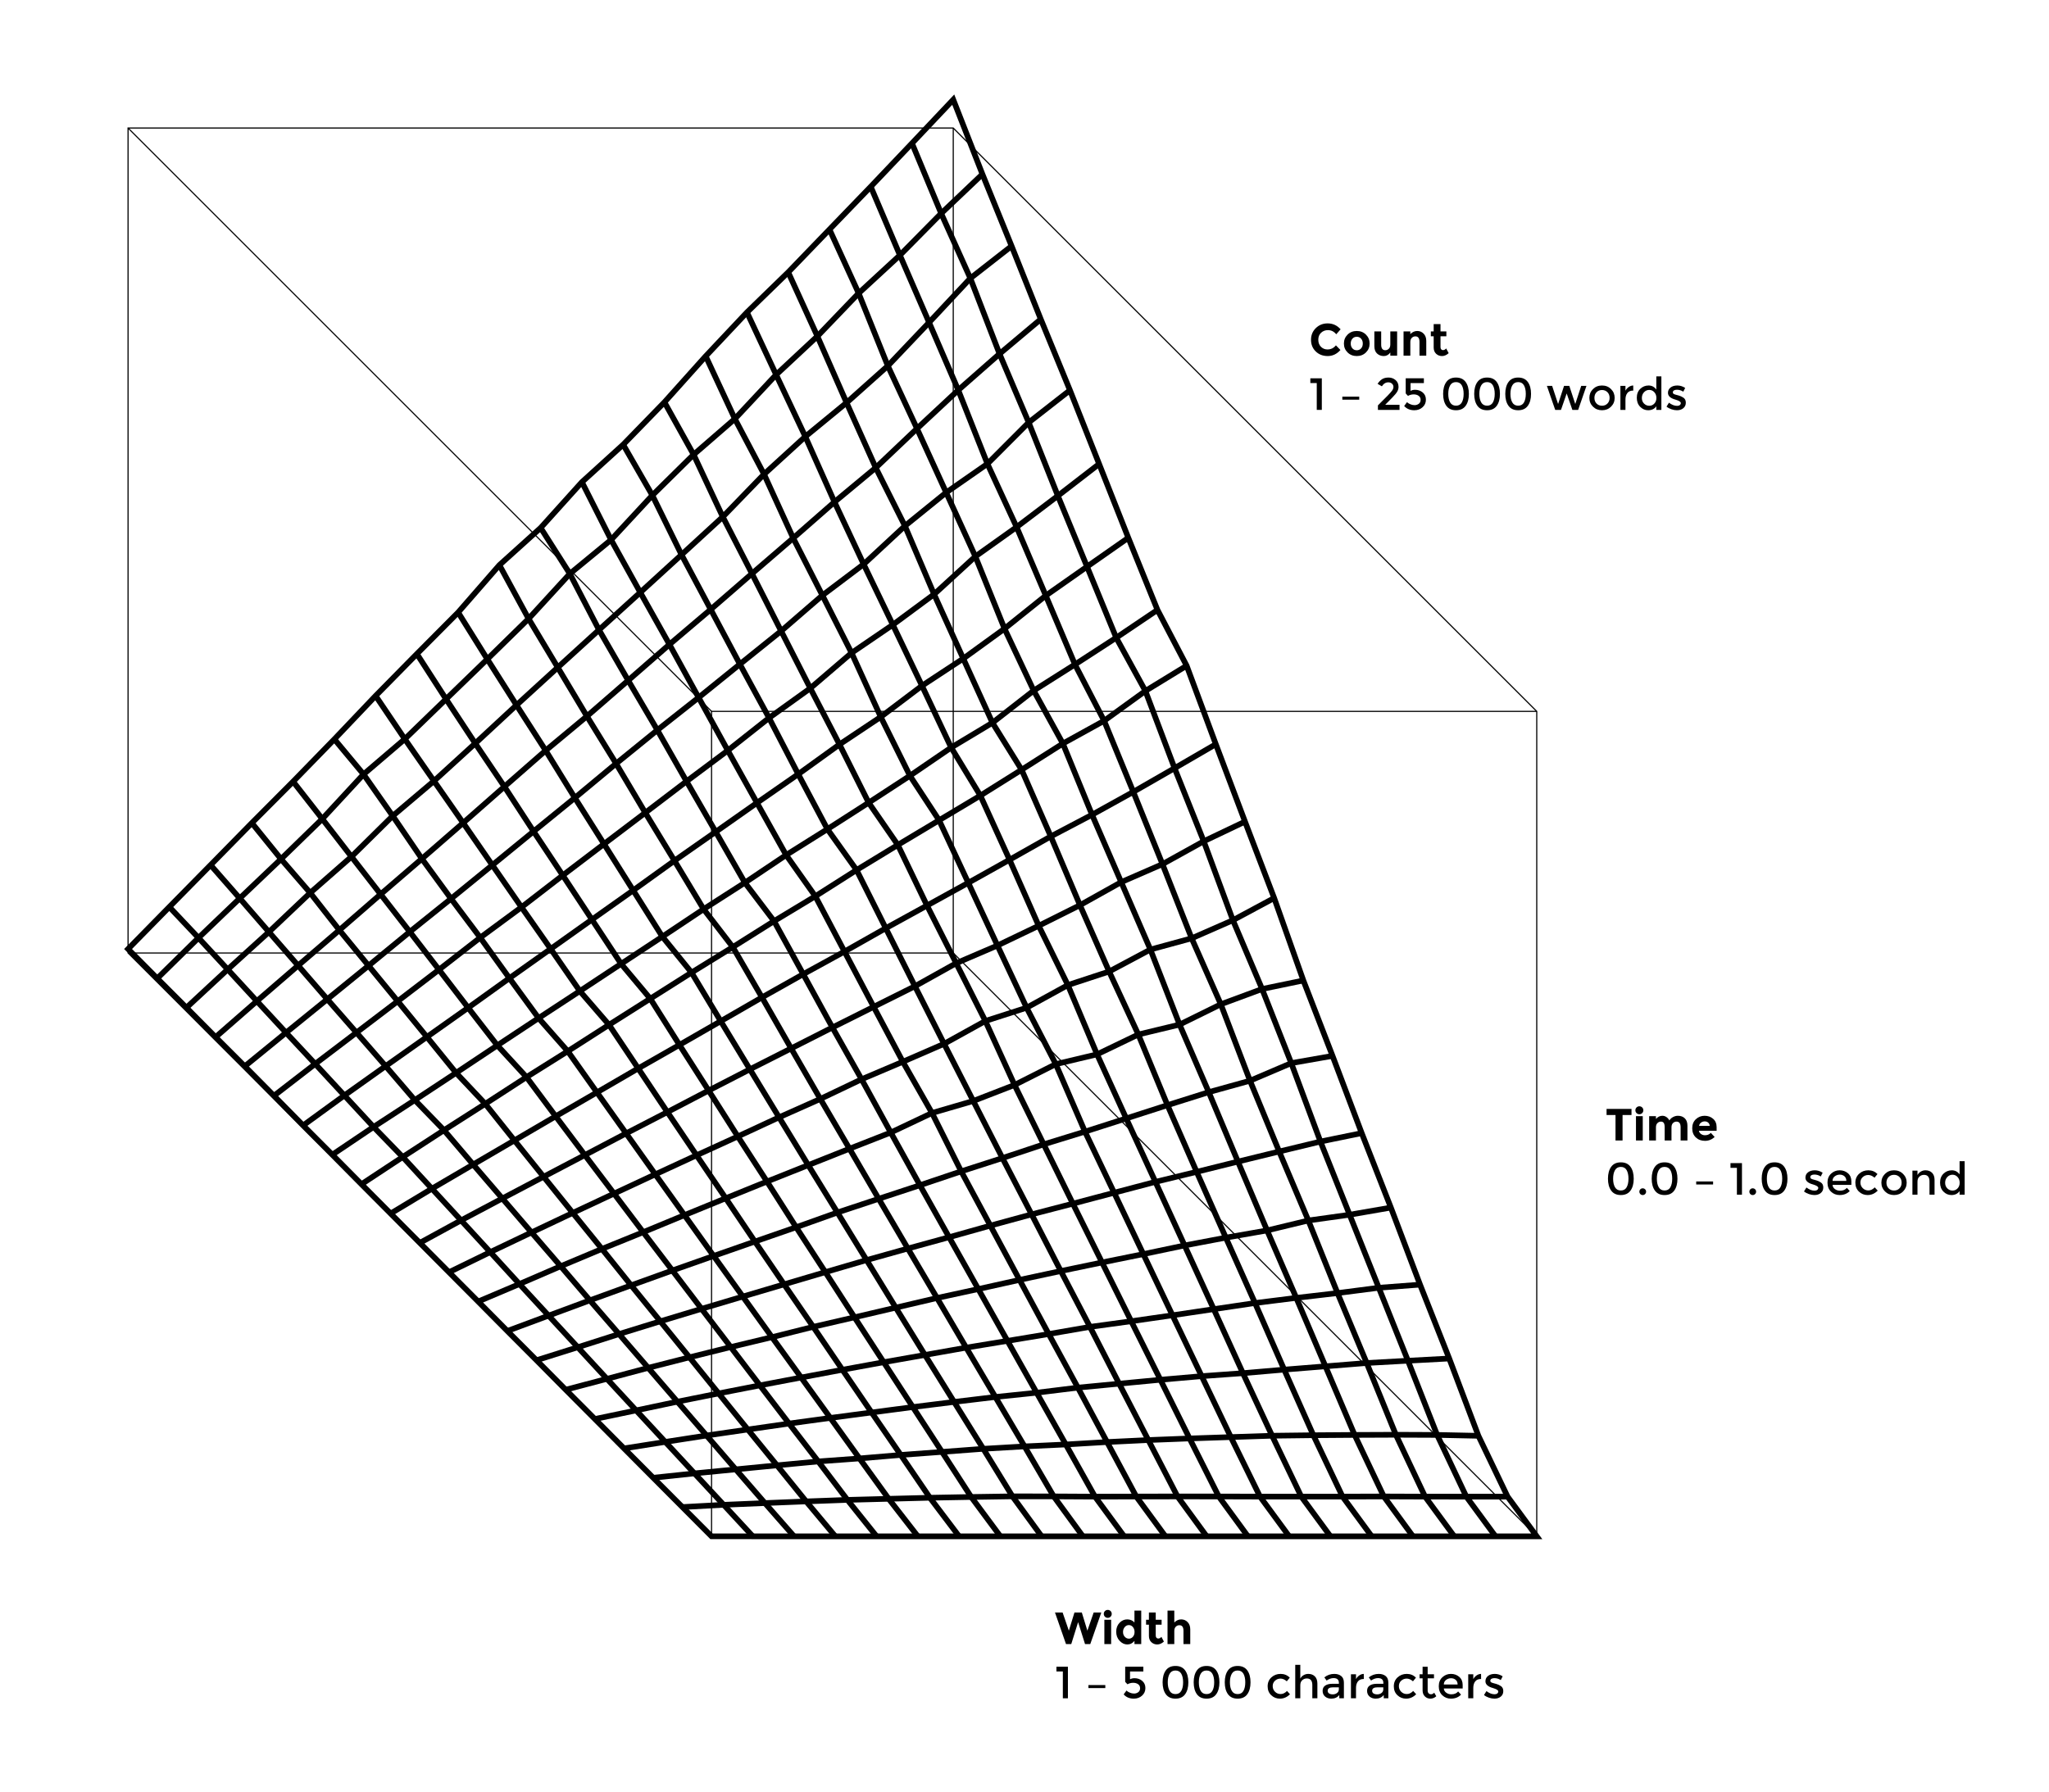 <?xml version="1.0" encoding="UTF-8"?>
<!-- Flat -->
<svg version="1.1" xmlns="http://www.w3.org/2000/svg" xmlns:xlink="http://www.w3.org/1999/xlink" width="453.543" height="396.85">
<title>Untitled</title>
<polyline points="151.045 333.671 160.178 333.175 169.31 332.789 178.443 332.421 187.576 332.084 196.709 331.845 205.841 331.61 214.974 331.44 224.107 331.3 233.24 331.313 242.372 331.365 251.505 331.339 260.638 331.323 269.771 331.329 278.903 331.356 288.036 331.355 297.169 331.356 306.301 331.325 315.434 331.36 324.567 331.364 333.7 331.364" stroke="rgb(0,0,0)" fill="none" stroke-width="1.25" />
<polyline points="144.587 327.184 153.72 326.217 162.853 325.326 171.985 324.434 181.118 323.57 190.251 322.904 199.384 322.133 208.516 321.457 217.649 320.773 226.782 320.24 235.915 319.816 245.047 319.276 254.18 318.836 263.313 318.483 272.445 318.18 281.578 317.88 290.711 317.768 299.844 317.702 308.976 317.664 318.109 317.701 327.242 317.895" stroke="rgb(0,0,0)" fill="none" stroke-width="1.25" />
<polyline points="138.129 320.685 147.262 319.246 156.395 317.831 165.528 316.5 174.66 315.184 183.793 313.933 192.926 312.729 202.059 311.531 211.191 310.392 220.324 309.299 229.457 308.352 238.589 307.229 247.722 306.354 256.855 305.485 265.988 304.69 275.12 304.03 284.253 303.243 293.386 302.509 302.519 301.776 311.651 301.271 320.784 300.78" stroke="rgb(0,0,0)" fill="none" stroke-width="1.25" />
<polyline points="131.672 314.175 140.804 312.269 149.937 310.341 159.07 308.508 168.202 306.725 177.335 304.991 186.468 303.272 195.601 301.599 204.733 299.99 213.866 298.376 222.999 296.875 232.132 295.359 241.264 293.776 250.397 292.526 259.53 291.212 268.663 289.853 277.795 288.497 286.928 287.358 296.061 286.294 305.193 285.116 314.326 284.423" stroke="rgb(0,0,0)" fill="none" stroke-width="1.25" />
<polyline points="125.214 307.69 134.346 305.283 143.479 302.847 152.612 300.517 161.745 298.245 170.877 296.057 180.01 293.768 189.143 291.657 198.276 289.518 207.408 287.382 216.541 285.403 225.674 283.373 234.806 281.414 243.939 279.515 253.072 277.664 262.205 275.748 271.337 274.022 280.47 272.423 289.603 270.221 298.736 268.947 307.868 267.365" stroke="rgb(0,0,0)" fill="none" stroke-width="1.25" />
<polyline points="118.756 301.162 127.889 298.287 137.021 295.366 146.154 292.543 155.287 289.783 164.42 287.065 173.552 284.359 182.685 281.659 191.818 278.987 200.951 276.43 210.083 273.925 219.216 271.359 228.349 268.869 237.481 266.493 246.614 264.078 255.747 261.671 264.88 259.453 274.012 257.182 283.145 254.951 292.278 252.747 301.411 250.876" stroke="rgb(0,0,0)" fill="none" stroke-width="1.25" />
<polyline points="112.298 294.682 121.431 291.285 130.564 287.901 139.696 284.581 148.829 281.291 157.962 278.074 167.095 274.884 176.227 271.716 185.36 268.458 194.493 265.417 203.625 262.414 212.758 259.341 221.891 256.401 231.024 253.363 240.156 250.549 249.289 247.625 258.422 244.687 267.555 241.808 276.687 239.275 285.82 235.38 294.953 233.778" stroke="rgb(0,0,0)" fill="none" stroke-width="1.25" />
<polyline points="105.84 288.163 114.973 284.29 124.106 280.35 133.238 276.518 142.371 272.812 151.504 269.036 160.637 265.301 169.769 261.6 178.902 257.964 188.035 254.332 197.168 250.747 206.3 246.423 215.433 243.76 224.566 240.217 233.698 235.604 242.831 233.437 251.964 229.042 261.097 226.847 270.229 222.352 279.362 218.97 288.495 217.078" stroke="rgb(0,0,0)" fill="none" stroke-width="1.25" />
<polyline points="99.382 281.676 108.515 277.222 117.648 272.866 126.781 268.544 135.913 264.269 145.046 260.008 154.179 255.789 163.312 251.616 172.444 247.378 181.577 243.31 190.71 238.957 199.843 235.077 208.975 231.108 218.108 226.051 227.241 223.114 236.374 218.098 245.506 215.098 254.639 210.233 263.772 207.744 272.904 203.739 282.037 198.834" stroke="rgb(0,0,0)" fill="none" stroke-width="1.25" />
<polyline points="92.925 275.18 102.057 270.192 111.19 265.343 120.323 260.532 129.456 255.739 138.588 250.939 147.721 246.219 156.854 241.448 165.987 236.75 175.119 232.123 184.252 227.49 193.385 222.918 202.517 218.355 211.65 213.259 220.783 209.339 229.916 204.968 239.048 200.409 248.181 195.306 257.314 191.327 266.447 186.263 275.579 181.908" stroke="rgb(0,0,0)" fill="none" stroke-width="1.25" />
<polyline points="86.467 268.682 95.6 263.178 104.732 257.827 113.865 252.492 122.998 247.153 132.131 241.862 141.263 236.552 150.396 231.345 159.529 226.095 168.661 220.828 177.794 215.687 186.927 210.68 196.06 205.512 205.192 200.493 214.325 195.458 223.458 190.352 232.591 185.19 241.723 180.388 250.856 175.326 259.989 170.079 269.122 164.774" stroke="rgb(0,0,0)" fill="none" stroke-width="1.25" />
<polyline points="80.009 262.189 89.142 256.165 98.275 250.23 107.407 244.398 116.54 238.477 125.673 232.75 134.805 226.896 143.938 221.111 153.071 215.331 162.204 209.689 171.336 203.942 180.469 198.432 189.602 192.626 198.734 187.07 207.867 181.607 217 176.149 226.133 170.424 235.266 164.626 244.398 159.587 253.531 152.98 262.664 147.391" stroke="rgb(0,0,0)" fill="none" stroke-width="1.25" />
<polyline points="73.551 255.66 82.684 249.511 91.817 243.564 100.949 237.54 110.082 231.453 119.215 225.415 128.348 219.43 137.48 213.4 146.613 207.379 155.746 201.29 164.879 195.43 174.011 189.309 183.144 183.577 192.277 177.714 201.409 171.753 210.542 165.513 219.675 160.025 228.808 152.901 237.94 147.117 247.073 141.192 256.206 135.038" stroke="rgb(0,0,0)" fill="none" stroke-width="1.25" />
<polyline points="67.093 249.18 76.226 242.536 85.359 236.039 94.492 229.583 103.624 223.121 112.757 216.571 121.89 210.09 131.023 203.598 140.155 197.132 149.288 190.564 158.421 184.174 167.553 177.755 176.686 171.405 185.819 164.822 194.952 158.73 204.084 151.828 213.217 145.818 222.35 139.191 231.483 131.87 240.615 125.46 249.748 119.07" stroke="rgb(0,0,0)" fill="none" stroke-width="1.25" />
<polyline points="60.636 242.613 69.768 235.555 78.901 228.619 88.034 221.676 97.166 214.696 106.299 207.593 115.432 200.858 124.565 193.807 133.697 186.863 142.83 179.944 151.963 172.991 161.096 166.167 170.228 158.949 179.361 152.386 188.494 144.557 197.626 138.327 206.759 131.577 215.892 123.206 225.025 116.697 234.157 109.781 243.29 102.725" stroke="rgb(0,0,0)" fill="none" stroke-width="1.25" />
<polyline points="54.178 236.084 63.31 228.637 72.443 221.234 81.576 213.809 90.709 206.312 99.841 198.98 108.974 191.54 118.107 184.076 127.24 176.648 136.372 169.06 145.505 161.646 154.638 154.436 163.77 147.059 172.903 139.714 182.036 131.814 191.169 124.925 200.302 116.445 209.434 109.049 218.567 102.695 227.7 93.538 236.832 86.403" stroke="rgb(0,0,0)" fill="none" stroke-width="1.25" />
<polyline points="47.72 229.628 56.853 221.655 65.985 213.775 75.118 205.933 84.251 197.994 93.384 190.136 102.516 182.194 111.649 174.164 120.782 166.168 129.915 158.578 139.047 150.653 148.18 142.686 157.313 134.935 166.445 127.005 175.578 119.14 184.711 111.145 193.844 103.558 202.976 94.892 212.109 86.371 221.242 78.345 230.375 70.67" stroke="rgb(0,0,0)" fill="none" stroke-width="1.25" />
<polyline points="41.262 223.107 50.395 214.635 59.528 206.346 68.66 197.683 77.793 189.675 86.926 180.652 96.058 172.922 105.191 164.588 114.324 156.118 123.457 147.774 132.589 139.458 141.722 131.165 150.855 122.822 159.988 114.435 169.12 104.996 178.253 96.663 187.386 89.163 196.519 81.009 205.651 71.395 214.784 61.617 223.917 54.479" stroke="rgb(0,0,0)" fill="none" stroke-width="1.25" />
<polyline points="34.804 216.628 43.937 207.645 53.07 198.895 62.203 190.198 71.335 181.312 80.468 171.436 89.601 163.629 98.733 154.786 107.866 145.939 116.999 136.992 126.132 127.031 135.264 119.517 144.397 109.666 153.53 100.651 162.662 92.735 171.795 82.966 180.928 74.446 190.061 64.928 199.194 56.505 208.326 47.253 217.459 38.57" stroke="rgb(0,0,0)" fill="none" stroke-width="1.25" />
<polyline points="166.636 340.155 160.178 333.175 153.72 326.217 147.262 319.246 140.804 312.269 134.346 305.283 127.889 298.287 121.431 291.285 114.973 284.29 108.515 277.222 102.057 270.192 95.6 263.178 89.142 256.165 82.684 249.511 76.226 242.536 69.768 235.555 63.31 228.637 56.853 221.655 50.395 214.635 43.937 207.645 37.479 200.805" stroke="rgb(0,0,0)" fill="none" stroke-width="1.25" />
<polyline points="175.768 340.156 169.31 332.789 162.853 325.326 156.395 317.831 149.937 310.341 143.479 302.847 137.021 295.366 130.564 287.901 124.106 280.35 117.648 272.866 111.19 265.343 104.732 257.827 98.275 250.23 91.817 243.564 85.359 236.039 78.901 228.619 72.443 221.234 65.985 213.775 59.528 206.346 53.07 198.895 46.612 191.521" stroke="rgb(0,0,0)" fill="none" stroke-width="1.25" />
<polyline points="184.901 340.156 178.443 332.421 171.985 324.434 165.528 316.5 159.07 308.508 152.612 300.517 146.154 292.543 139.696 284.581 133.238 276.518 126.781 268.544 120.323 260.532 113.865 252.492 107.407 244.398 100.949 237.54 94.492 229.583 88.034 221.676 81.576 213.809 75.118 205.933 68.66 197.683 62.203 190.198 55.745 182.214" stroke="rgb(0,0,0)" fill="none" stroke-width="1.25" />
<polyline points="194.034 340.156 187.576 332.084 181.118 323.57 174.66 315.184 168.202 306.725 161.745 298.245 155.287 289.783 148.829 281.291 142.371 272.812 135.913 264.269 129.456 255.739 122.998 247.153 116.54 238.477 110.082 231.453 103.624 223.121 97.166 214.696 90.709 206.312 84.251 197.994 77.793 189.675 71.335 181.312 64.877 173.042" stroke="rgb(0,0,0)" fill="none" stroke-width="1.25" />
<polyline points="203.167 340.156 196.709 331.845 190.251 322.904 183.793 313.933 177.335 304.991 170.877 296.057 164.42 287.065 157.962 278.074 151.504 269.036 145.046 260.008 138.588 250.939 132.131 241.862 125.673 232.75 119.215 225.415 112.757 216.571 106.299 207.593 99.841 198.98 93.384 190.136 86.926 180.652 80.468 171.436 74.01 163.663" stroke="rgb(0,0,0)" fill="none" stroke-width="1.25" />
<polyline points="212.299 340.156 205.841 331.61 199.384 322.133 192.926 312.729 186.468 303.272 180.01 293.768 173.552 284.359 167.095 274.884 160.637 265.301 154.179 255.789 147.721 246.219 141.263 236.552 134.805 226.896 128.348 219.43 121.89 210.09 115.432 200.858 108.974 191.54 102.516 182.194 96.058 172.922 89.601 163.629 83.143 154.058" stroke="rgb(0,0,0)" fill="none" stroke-width="1.25" />
<polyline points="221.432 340.156 214.974 331.44 208.516 321.457 202.059 311.531 195.601 301.599 189.143 291.657 182.685 281.659 176.227 271.716 169.769 261.6 163.312 251.616 156.854 241.448 150.396 231.345 143.938 221.111 137.48 213.4 131.023 203.598 124.565 193.807 118.107 184.076 111.649 174.164 105.191 164.588 98.733 154.786 92.276 144.777" stroke="rgb(0,0,0)" fill="none" stroke-width="1.25" />
<polyline points="230.565 340.156 224.107 331.3 217.649 320.773 211.191 310.392 204.733 299.99 198.276 289.518 191.818 278.987 185.36 268.458 178.902 257.964 172.444 247.378 165.987 236.75 159.529 226.095 153.071 215.331 146.613 207.379 140.155 197.132 133.697 186.863 127.24 176.648 120.782 166.168 114.324 156.118 107.866 145.939 101.408 135.588" stroke="rgb(0,0,0)" fill="none" stroke-width="1.25" />
<polyline points="239.697 340.156 233.24 331.313 226.782 320.24 220.324 309.299 213.866 298.376 207.408 287.382 200.951 276.43 194.493 265.417 188.035 254.332 181.577 243.31 175.119 232.123 168.661 220.828 162.204 209.689 155.746 201.29 149.288 190.564 142.83 179.944 136.372 169.06 129.915 158.578 123.457 147.774 116.999 136.992 110.541 125.107" stroke="rgb(0,0,0)" fill="none" stroke-width="1.25" />
<polyline points="248.83 340.156 242.372 331.365 235.915 319.816 229.457 308.352 222.999 296.875 216.541 285.403 210.083 273.925 203.625 262.414 197.168 250.747 190.71 238.957 184.252 227.49 177.794 215.687 171.336 203.942 164.879 195.43 158.421 184.174 151.963 172.991 145.505 161.646 139.047 150.653 132.589 139.458 126.132 127.031 119.674 116.868" stroke="rgb(0,0,0)" fill="none" stroke-width="1.25" />
<polyline points="257.963 340.156 251.505 331.339 245.047 319.276 238.589 307.229 232.132 295.359 225.674 283.373 219.216 271.359 212.758 259.341 206.3 246.423 199.843 235.077 193.385 222.918 186.927 210.68 180.469 198.432 174.011 189.309 167.553 177.755 161.096 166.167 154.638 154.436 148.18 142.686 141.722 131.165 135.264 119.517 128.806 106.734" stroke="rgb(0,0,0)" fill="none" stroke-width="1.25" />
<polyline points="267.096 340.156 260.638 331.323 254.18 318.836 247.722 306.354 241.264 293.776 234.806 281.414 228.349 268.869 221.891 256.401 215.433 243.76 208.975 231.108 202.517 218.355 196.06 205.512 189.602 192.626 183.144 183.577 176.686 171.405 170.228 158.949 163.77 147.059 157.313 134.935 150.855 122.822 144.397 109.666 137.939 98.439" stroke="rgb(0,0,0)" fill="none" stroke-width="1.25" />
<polyline points="276.228 340.156 269.771 331.329 263.313 318.483 256.855 305.485 250.397 292.526 243.939 279.515 237.481 266.493 231.024 253.363 224.566 240.217 218.108 226.051 211.65 213.259 205.192 200.493 198.734 187.07 192.277 177.714 185.819 164.822 179.361 152.386 172.903 139.714 166.445 127.005 159.988 114.435 153.53 100.651 147.072 89.048" stroke="rgb(0,0,0)" fill="none" stroke-width="1.25" />
<polyline points="285.361 340.156 278.903 331.356 272.445 318.18 265.988 304.69 259.53 291.212 253.072 277.664 246.614 264.078 240.156 250.549 233.698 235.604 227.241 223.114 220.783 209.339 214.325 195.458 207.867 181.607 201.409 171.753 194.952 158.73 188.494 144.557 182.036 131.814 175.578 119.14 169.12 104.996 162.662 92.735 156.205 78.857" stroke="rgb(0,0,0)" fill="none" stroke-width="1.25" />
<polyline points="294.494 340.156 288.036 331.355 281.578 317.88 275.12 304.03 268.663 289.853 262.205 275.748 255.747 261.671 249.289 247.625 242.831 233.437 236.374 218.098 229.916 204.968 223.458 190.352 217 176.149 210.542 165.513 204.084 151.828 197.626 138.327 191.169 124.925 184.711 111.145 178.253 96.663 171.795 82.966 165.338 69.154" stroke="rgb(0,0,0)" fill="none" stroke-width="1.25" />
<polyline points="303.627 340.156 297.169 331.356 290.711 317.768 284.253 303.243 277.795 288.497 271.337 274.022 264.88 259.453 258.422 244.687 251.964 229.042 245.506 215.098 239.048 200.409 232.591 185.19 226.133 170.424 219.675 160.025 213.217 145.818 206.759 131.577 200.302 116.445 193.844 103.558 187.386 89.163 180.928 74.446 174.47 60.276" stroke="rgb(0,0,0)" fill="none" stroke-width="1.25" />
<polyline points="312.759 340.156 306.301 331.325 299.844 317.702 293.386 302.509 286.928 287.358 280.47 272.423 274.012 257.182 267.555 241.808 261.097 226.847 254.639 210.233 248.181 195.306 241.723 180.388 235.266 164.626 228.808 152.901 222.35 139.191 215.892 123.206 209.434 109.049 202.976 94.892 196.519 81.009 190.061 64.928 183.603 50.8" stroke="rgb(0,0,0)" fill="none" stroke-width="1.25" />
<polyline points="321.892 340.156 315.434 331.36 308.976 317.664 302.519 301.776 296.061 286.294 289.603 270.221 283.145 254.951 276.687 239.275 270.229 222.352 263.772 207.744 257.314 191.327 250.856 175.326 244.398 159.587 237.94 147.117 231.483 131.87 225.025 116.697 218.567 102.695 212.109 86.371 205.651 71.395 199.194 56.505 192.736 41.331" stroke="rgb(0,0,0)" fill="none" stroke-width="1.25" />
<polyline points="331.025 340.156 324.567 331.364 318.109 317.701 311.651 301.271 305.193 285.116 298.736 268.947 292.278 252.747 285.82 235.38 279.362 218.97 272.904 203.739 266.447 186.263 259.989 170.079 253.531 152.98 247.073 141.192 240.615 125.46 234.157 109.781 227.7 93.538 221.242 78.345 214.784 61.617 208.326 47.253 201.868 31.724" stroke="rgb(0,0,0)" fill="none" stroke-width="1.25" />
<polygon points="157.503 340.154 166.636 340.155 175.768 340.156 184.901 340.156 194.034 340.156 203.167 340.156 212.299 340.156 221.432 340.156 230.565 340.156 239.697 340.156 248.83 340.156 257.963 340.156 267.096 340.156 276.228 340.156 285.361 340.156 294.494 340.156 303.627 340.156 312.759 340.156 321.892 340.156 331.025 340.156 340.158 340.156 340.158 340.156 333.7 331.364 327.242 317.895 320.784 300.78 314.326 284.423 307.868 267.365 301.411 250.876 294.953 233.778 288.495 217.078 282.037 198.834 275.579 181.908 269.122 164.774 262.664 147.391 256.206 135.038 249.748 119.07 243.29 102.725 236.832 86.403 230.375 70.67 223.917 54.479 217.459 38.57 211.001 22.059 211.001 22.059 201.868 31.724 192.736 41.331 183.603 50.8 174.47 60.276 165.338 69.154 156.205 78.857 147.072 89.048 137.939 98.439 128.806 106.734 119.674 116.868 110.541 125.107 101.408 135.588 92.276 144.777 83.143 154.058 74.01 163.663 64.877 173.042 55.745 182.214 46.612 191.521 37.479 200.805 28.346 210.113 28.346 210.113 34.804 216.628 41.262 223.107 47.72 229.628 54.178 236.084 60.636 242.613 67.093 249.18 73.551 255.66 80.009 262.189 86.467 268.682 92.925 275.18 99.382 281.676 105.84 288.163 112.298 294.682 118.756 301.162 125.214 307.69 131.672 314.175 138.129 320.685 144.587 327.184 151.045 333.671 157.503 340.154" stroke="rgb(0,0,0)" fill="none" stroke-width="1.25" />
<polygon points="157.503 340.158 340.158 340.158 340.158 157.503 211.001 28.346 28.346 28.346 28.346 211.001" stroke="rgb(0,0,0)" fill="none" stroke-width="0.25" />
<polyline points="157.503 340.158 157.503 157.503 340.158 157.503" stroke="rgb(0,0,0)" fill="none" stroke-width="0.25" />
<line x1="28.346" y1="28.346" x2="157.503" y2="157.503" stroke="rgb(0,0,0)" fill="none" stroke-width="0.25" />
<polyline points="28.346 211.001 211.001 211.001 211.001 28.346" stroke="rgb(0,0,0)" fill="none" stroke-width="0.25" />
<line x1="211.001" y1="211.001" x2="340.158" y2="340.158" stroke="rgb(0,0,0)" fill="none" stroke-width="0.25" />
<path d="M235.21,357.021 L236.59,361.041 L237.83,357.021 L239.46,357.021 L240.69,361.041 L242.08,357.021 L243.77,357.021 L241.33,364.011 L240.17,364.011 L238.64,359.151 L237.12,364.011 L235.96,364.011 L233.52,357.021 L235.21,357.021 z" fill="rgb(0,0,0)" />
<path d="M245.95,358.631 L245.95,364.011 L244.45,364.011 L244.45,358.631 L245.95,358.631 z M245.2,358.201 Q244.83,358.201,244.575,357.946 Q244.32,357.691,244.32,357.321 Q244.32,356.951,244.575,356.696 Q244.83,356.441,245.2,356.441 Q245.57,356.441,245.825,356.696 Q246.08,356.951,246.08,357.321 Q246.08,357.691,245.825,357.946 Q245.57,358.201,245.2,358.201 z" fill="rgb(0,0,0)" />
<path d="M251.11,363.301 Q250.48,364.091,249.525,364.091 Q248.57,364.091,247.82,363.281 Q247.07,362.471,247.07,361.271 Q247.07,360.071,247.8,359.306 Q248.53,358.541,249.51,358.541 Q250.49,358.541,251.11,359.231 L251.11,356.591 L252.61,356.591 L252.61,364.011 L251.11,364.011 L251.11,363.301 z M248.96,360.241 Q248.58,360.681,248.58,361.331 Q248.58,361.981,248.97,362.396 Q249.36,362.811,249.88,362.811 Q250.4,362.811,250.765,362.396 Q251.13,361.981,251.13,361.326 Q251.13,360.671,250.765,360.236 Q250.4,359.801,249.87,359.801 Q249.34,359.801,248.96,360.241 z" fill="rgb(0,0,0)" />
<path d="M257.12,359.711 L255.82,359.711 L255.82,362.121 Q255.82,362.431,255.98,362.606 Q256.14,362.781,256.36,362.781 Q256.78,362.781,257.07,362.401 L257.63,363.451 Q256.93,364.091,256.155,364.091 Q255.38,364.091,254.845,363.581 Q254.31,363.071,254.31,362.191 L254.31,359.711 L253.68,359.711 L253.68,358.631 L254.31,358.631 L254.31,357.021 L255.82,357.021 L255.82,358.631 L257.12,358.631 L257.12,359.711 z" fill="rgb(0,0,0)" />
<path d="M260.265,360.156 Q259.93,360.481,259.93,361.111 L259.93,364.011 L258.43,364.011 L258.43,356.591 L259.93,356.591 L259.93,359.231 Q260.61,358.541,261.455,358.541 Q262.3,358.541,262.88,359.141 Q263.46,359.741,263.46,360.741 L263.46,364.011 L261.96,364.011 L261.96,361.071 Q261.96,359.831,261.05,359.831 Q260.6,359.831,260.265,360.156 z" fill="rgb(0,0,0)" />
<path d="M233.84,370.071 L233.84,369.021 L236.38,369.021 L236.38,376.011 L235.26,376.011 L235.26,370.071 L233.84,370.071 z" fill="rgb(0,0,0)" />
<path d="M244.66,373.751 L240.92,373.751 L240.92,373.081 L244.66,373.081 L244.66,373.751 z" fill="rgb(0,0,0)" />
<path d="M249.06,369.011 L253.08,369.011 L253.08,370.081 L250.13,370.081 L250.13,371.801 Q250.57,371.561,251.13,371.561 Q252.11,371.561,252.82,372.151 Q253.53,372.741,253.53,373.751 Q253.53,374.761,252.79,375.426 Q252.05,376.091,250.97,376.091 Q249.56,376.091,248.72,375.151 L249.35,374.291 Q249.43,374.371,249.565,374.481 Q249.7,374.591,250.12,374.776 Q250.54,374.961,251.04,374.961 Q251.54,374.961,251.95,374.661 Q252.36,374.361,252.36,373.786 Q252.36,373.211,251.925,372.896 Q251.49,372.581,250.825,372.581 Q250.16,372.581,249.56,372.911 L249.06,372.371 L249.06,369.011 z" fill="rgb(0,0,0)" />
<path d="M260.19,369.861 Q259.31,369.861,258.895,370.581 Q258.48,371.301,258.48,372.471 Q258.48,373.641,258.895,374.361 Q259.31,375.081,260.19,375.081 Q261.07,375.081,261.475,374.366 Q261.88,373.651,261.88,372.471 Q261.88,371.291,261.475,370.576 Q261.07,369.861,260.19,369.861 z M260.19,376.091 Q258.76,376.091,258.05,375.106 Q257.34,374.121,257.34,372.471 Q257.34,370.821,258.05,369.836 Q258.76,368.851,260.19,368.851 Q261.62,368.851,262.33,369.836 Q263.04,370.821,263.04,372.471 Q263.04,374.121,262.33,375.106 Q261.62,376.091,260.19,376.091 z" fill="rgb(0,0,0)" />
<path d="M267.07,369.861 Q266.19,369.861,265.775,370.581 Q265.36,371.301,265.36,372.471 Q265.36,373.641,265.775,374.361 Q266.19,375.081,267.07,375.081 Q267.95,375.081,268.355,374.366 Q268.76,373.651,268.76,372.471 Q268.76,371.291,268.355,370.576 Q267.95,369.861,267.07,369.861 z M267.07,376.091 Q265.64,376.091,264.93,375.106 Q264.22,374.121,264.22,372.471 Q264.22,370.821,264.93,369.836 Q265.64,368.851,267.07,368.851 Q268.5,368.851,269.21,369.836 Q269.92,370.821,269.92,372.471 Q269.92,374.121,269.21,375.106 Q268.5,376.091,267.07,376.091 z" fill="rgb(0,0,0)" />
<path d="M273.95,369.861 Q273.07,369.861,272.655,370.581 Q272.24,371.301,272.24,372.471 Q272.24,373.641,272.655,374.361 Q273.07,375.081,273.95,375.081 Q274.83,375.081,275.235,374.366 Q275.64,373.651,275.64,372.471 Q275.64,371.291,275.235,370.576 Q274.83,369.861,273.95,369.861 z M273.95,376.091 Q272.52,376.091,271.81,375.106 Q271.1,374.121,271.1,372.471 Q271.1,370.821,271.81,369.836 Q272.52,368.851,273.95,368.851 Q275.38,368.851,276.09,369.836 Q276.8,370.821,276.8,372.471 Q276.8,374.121,276.09,375.106 Q275.38,376.091,273.95,376.091 z" fill="rgb(0,0,0)" />
<path d="M285.54,375.111 Q284.57,376.091,283.3,376.091 Q282.19,376.091,281.39,375.336 Q280.59,374.581,280.59,373.361 Q280.59,372.141,281.425,371.376 Q282.26,370.611,283.46,370.611 Q284.66,370.611,285.49,371.441 L284.83,372.251 Q284.14,371.651,283.44,371.651 Q282.74,371.651,282.225,372.116 Q281.71,372.581,281.71,373.316 Q281.71,374.051,282.22,374.561 Q282.73,375.071,283.475,375.071 Q284.22,375.071,284.88,374.391 L285.54,375.111 z" fill="rgb(0,0,0)" />
<path d="M288.25,372.006 Q287.82,372.391,287.82,373.131 L287.82,376.011 L286.7,376.011 L286.7,368.601 L287.82,368.601 L287.82,371.661 Q288.06,371.171,288.545,370.891 Q289.03,370.611,289.59,370.611 Q290.49,370.611,291.045,371.161 Q291.6,371.711,291.6,372.751 L291.6,376.011 L290.48,376.011 L290.48,373.091 Q290.48,371.621,289.26,371.621 Q288.68,371.621,288.25,372.006 z" fill="rgb(0,0,0)" />
<path d="M297.47,372.581 L297.47,376.011 L296.45,376.011 L296.45,375.301 Q295.79,376.091,294.68,376.091 Q293.85,376.091,293.305,375.621 Q292.76,375.151,292.76,374.366 Q292.76,373.581,293.34,373.191 Q293.92,372.801,294.91,372.801 L296.36,372.801 L296.36,372.601 Q296.36,371.541,295.18,371.541 Q294.44,371.541,293.64,372.081 L293.14,371.381 Q294.11,370.611,295.34,370.611 Q296.28,370.611,296.875,371.086 Q297.47,371.561,297.47,372.581 z M295.95,374.841 Q296.35,374.541,296.35,374.031 L296.35,373.581 L295.09,373.581 Q293.88,373.581,293.88,374.341 Q293.88,374.731,294.18,374.936 Q294.48,375.141,295.015,375.141 Q295.55,375.141,295.95,374.841 z" fill="rgb(0,0,0)" />
<path d="M301.88,371.741 Q301.85,371.741,301.82,371.741 Q300.99,371.741,300.57,372.281 Q300.15,372.821,300.15,373.731 L300.15,376.011 L299.03,376.011 L299.03,370.691 L300.15,370.691 L300.15,371.761 Q300.42,371.261,300.885,370.941 Q301.35,370.621,301.87,370.611 L301.88,371.741 z" fill="rgb(0,0,0)" />
<path d="M307.31,372.581 L307.31,376.011 L306.29,376.011 L306.29,375.301 Q305.63,376.091,304.52,376.091 Q303.69,376.091,303.145,375.621 Q302.6,375.151,302.6,374.366 Q302.6,373.581,303.18,373.191 Q303.76,372.801,304.75,372.801 L306.2,372.801 L306.2,372.601 Q306.2,371.541,305.02,371.541 Q304.28,371.541,303.48,372.081 L302.98,371.381 Q303.95,370.611,305.18,370.611 Q306.12,370.611,306.715,371.086 Q307.31,371.561,307.31,372.581 z M305.79,374.841 Q306.19,374.541,306.19,374.031 L306.19,373.581 L304.93,373.581 Q303.72,373.581,303.72,374.341 Q303.72,374.731,304.02,374.936 Q304.32,375.141,304.855,375.141 Q305.39,375.141,305.79,374.841 z" fill="rgb(0,0,0)" />
<path d="M313.47,375.111 Q312.5,376.091,311.23,376.091 Q310.12,376.091,309.32,375.336 Q308.52,374.581,308.52,373.361 Q308.52,372.141,309.355,371.376 Q310.19,370.611,311.39,370.611 Q312.59,370.611,313.42,371.441 L312.76,372.251 Q312.07,371.651,311.37,371.651 Q310.67,371.651,310.155,372.116 Q309.64,372.581,309.64,373.316 Q309.64,374.051,310.15,374.561 Q310.66,375.071,311.405,375.071 Q312.15,375.071,312.81,374.391 L313.47,375.111 z" fill="rgb(0,0,0)" />
<path d="M317.41,371.591 L316.01,371.591 L316.01,374.291 Q316.01,374.671,316.21,374.896 Q316.41,375.121,316.77,375.121 Q317.13,375.121,317.46,374.771 L317.92,375.561 Q317.33,376.091,316.615,376.091 Q315.9,376.091,315.395,375.596 Q314.89,375.101,314.89,374.261 L314.89,371.591 L314.22,371.591 L314.22,370.691 L314.89,370.691 L314.89,369.021 L316.01,369.021 L316.01,370.691 L317.41,370.691 L317.41,371.591 z" fill="rgb(0,0,0)" />
<path d="M323.76,373.071 L323.76,373.841 L319.59,373.841 Q319.63,374.421,320.12,374.776 Q320.61,375.131,321.24,375.131 Q322.24,375.131,322.76,374.501 L323.4,375.201 Q322.54,376.091,321.16,376.091 Q320.04,376.091,319.255,375.346 Q318.47,374.601,318.47,373.346 Q318.47,372.091,319.27,371.351 Q320.07,370.611,321.155,370.611 Q322.24,370.611,323,371.266 Q323.76,371.921,323.76,373.071 z M320.08,371.946 Q319.59,372.321,319.59,372.961 L322.64,372.961 Q322.64,372.291,322.22,371.931 Q321.8,371.571,321.185,371.571 Q320.57,371.571,320.08,371.946 z" fill="rgb(0,0,0)" />
<path d="M327.84,371.741 Q327.81,371.741,327.78,371.741 Q326.95,371.741,326.53,372.281 Q326.11,372.821,326.11,373.731 L326.11,376.011 L324.99,376.011 L324.99,370.691 L326.11,370.691 L326.11,371.761 Q326.38,371.261,326.845,370.941 Q327.31,370.621,327.83,370.611 L327.84,371.741 z" fill="rgb(0,0,0)" />
<path d="M332.21,373.301 Q332.75,373.661,332.75,374.421 Q332.75,375.181,332.2,375.636 Q331.65,376.091,330.79,376.091 Q330.21,376.091,329.585,375.881 Q328.96,375.671,328.48,375.291 L329.02,374.421 Q329.95,375.121,330.82,375.121 Q331.2,375.121,331.42,374.946 Q331.64,374.771,331.64,374.501 Q331.64,374.101,330.58,373.781 Q330.5,373.751,330.46,373.741 Q328.8,373.291,328.8,372.241 Q328.8,371.501,329.375,371.056 Q329.95,370.611,330.87,370.611 Q331.79,370.611,332.61,371.151 L332.19,371.981 Q331.54,371.551,330.78,371.551 Q330.38,371.551,330.13,371.696 Q329.88,371.841,329.88,372.131 Q329.88,372.391,330.14,372.511 Q330.32,372.601,330.645,372.681 Q330.97,372.761,331.22,372.841 Q331.47,372.921,331.705,373.021 Q331.94,373.121,332.21,373.301 z" fill="rgb(0,0,0)" />
<path d="M292.392,76.781 Q292.983,77.371,293.822,77.371 Q294.973,77.371,295.702,76.461 L296.702,77.491 Q295.512,78.831,293.897,78.831 Q292.283,78.831,291.238,77.811 Q290.192,76.791,290.192,75.236 Q290.192,73.681,291.257,72.641 Q292.322,71.601,293.863,71.601 Q295.582,71.601,296.743,72.911 L295.772,74.011 Q295.033,73.091,293.933,73.091 Q293.053,73.091,292.428,73.666 Q291.803,74.241,291.803,75.216 Q291.803,76.191,292.392,76.781 z" fill="rgb(0,0,0)" />
<path d="M299.358,74.981 Q298.983,75.401,298.983,76.061 Q298.983,76.721,299.358,77.136 Q299.733,77.551,300.317,77.551 Q300.902,77.551,301.277,77.136 Q301.652,76.721,301.652,76.061 Q301.652,75.401,301.277,74.981 Q300.902,74.561,300.317,74.561 Q299.733,74.561,299.358,74.981 z M302.353,74.086 Q303.163,74.891,303.163,76.061 Q303.163,77.231,302.353,78.031 Q301.543,78.831,300.317,78.831 Q299.092,78.831,298.283,78.031 Q297.473,77.231,297.473,76.061 Q297.473,74.891,298.283,74.086 Q299.092,73.281,300.317,73.281 Q301.543,73.281,302.353,74.086 z" fill="rgb(0,0,0)" />
<path d="M307.413,77.216 Q307.743,76.891,307.743,76.271 L307.743,73.371 L309.252,73.371 L309.252,78.751 L307.743,78.751 L307.743,78.041 Q307.183,78.831,306.298,78.831 Q305.413,78.831,304.812,78.276 Q304.212,77.721,304.212,76.631 L304.212,73.371 L305.723,73.371 L305.723,76.301 Q305.723,77.541,306.632,77.541 Q307.082,77.541,307.413,77.216 z" fill="rgb(0,0,0)" />
<path d="M312.507,74.796 Q312.173,75.121,312.173,75.751 L312.173,78.751 L310.673,78.751 L310.673,73.371 L312.173,73.371 L312.173,73.971 Q312.853,73.281,313.702,73.281 Q314.553,73.281,315.127,73.881 Q315.702,74.481,315.702,75.481 L315.702,78.751 L314.202,78.751 L314.202,75.711 Q314.202,74.471,313.293,74.471 Q312.842,74.471,312.507,74.796 z" fill="rgb(0,0,0)" />
<path d="M320.152,74.451 L318.853,74.451 L318.853,76.861 Q318.853,77.171,319.012,77.346 Q319.173,77.521,319.392,77.521 Q319.812,77.521,320.103,77.141 L320.663,78.191 Q319.962,78.831,319.188,78.831 Q318.413,78.831,317.877,78.321 Q317.342,77.811,317.342,76.931 L317.342,74.451 L316.712,74.451 L316.712,73.371 L317.342,73.371 L317.342,71.761 L318.853,71.761 L318.853,73.371 L320.152,73.371 L320.152,74.451 z" fill="rgb(0,0,0)" />
<path d="M290.043,84.811 L290.043,83.761 L292.582,83.761 L292.582,90.751 L291.462,90.751 L291.462,84.811 L290.043,84.811 z" fill="rgb(0,0,0)" />
<path d="M300.863,88.491 L297.123,88.491 L297.123,87.821 L300.863,87.821 L300.863,88.491 z" fill="rgb(0,0,0)" />
<path d="M307.123,87.621 Q307.832,86.901,308.132,86.491 Q308.433,86.081,308.433,85.661 Q308.433,85.241,308.113,84.946 Q307.793,84.651,307.303,84.651 Q306.442,84.651,305.873,85.531 L304.923,84.981 Q305.382,84.291,305.938,83.941 Q306.493,83.591,307.368,83.591 Q308.243,83.591,308.902,84.146 Q309.562,84.701,309.562,85.661 Q309.562,86.201,309.283,86.691 Q309.002,87.181,308.252,87.951 L306.613,89.621 L309.783,89.621 L309.783,90.751 L305.002,90.751 L305.002,89.751 L307.123,87.621 z" fill="rgb(0,0,0)" />
<path d="M311.152,83.751 L315.173,83.751 L315.173,84.821 L312.223,84.821 L312.223,86.541 Q312.663,86.301,313.223,86.301 Q314.202,86.301,314.913,86.891 Q315.623,87.481,315.623,88.491 Q315.623,89.501,314.882,90.166 Q314.142,90.831,313.062,90.831 Q311.652,90.831,310.812,89.891 L311.442,89.031 Q311.522,89.111,311.658,89.221 Q311.793,89.331,312.212,89.516 Q312.632,89.701,313.132,89.701 Q313.632,89.701,314.043,89.401 Q314.452,89.101,314.452,88.526 Q314.452,87.951,314.017,87.636 Q313.582,87.321,312.918,87.321 Q312.252,87.321,311.652,87.651 L311.152,87.111 L311.152,83.751 z" fill="rgb(0,0,0)" />
<path d="M322.283,84.601 Q321.402,84.601,320.988,85.321 Q320.572,86.041,320.572,87.211 Q320.572,88.381,320.988,89.101 Q321.402,89.821,322.283,89.821 Q323.163,89.821,323.567,89.106 Q323.973,88.391,323.973,87.211 Q323.973,86.031,323.567,85.316 Q323.163,84.601,322.283,84.601 z M322.283,90.831 Q320.853,90.831,320.142,89.846 Q319.433,88.861,319.433,87.211 Q319.433,85.561,320.142,84.576 Q320.853,83.591,322.283,83.591 Q323.712,83.591,324.423,84.576 Q325.132,85.561,325.132,87.211 Q325.132,88.861,324.423,89.846 Q323.712,90.831,322.283,90.831 z" fill="rgb(0,0,0)" />
<path d="M329.163,84.601 Q328.283,84.601,327.868,85.321 Q327.452,86.041,327.452,87.211 Q327.452,88.381,327.868,89.101 Q328.283,89.821,329.163,89.821 Q330.043,89.821,330.447,89.106 Q330.853,88.391,330.853,87.211 Q330.853,86.031,330.447,85.316 Q330.043,84.601,329.163,84.601 z M329.163,90.831 Q327.733,90.831,327.022,89.846 Q326.312,88.861,326.312,87.211 Q326.312,85.561,327.022,84.576 Q327.733,83.591,329.163,83.591 Q330.592,83.591,331.303,84.576 Q332.012,85.561,332.012,87.211 Q332.012,88.861,331.303,89.846 Q330.592,90.831,329.163,90.831 z" fill="rgb(0,0,0)" />
<path d="M336.043,84.601 Q335.163,84.601,334.748,85.321 Q334.332,86.041,334.332,87.211 Q334.332,88.381,334.748,89.101 Q335.163,89.821,336.043,89.821 Q336.923,89.821,337.327,89.106 Q337.733,88.391,337.733,87.211 Q337.733,86.031,337.327,85.316 Q336.923,84.601,336.043,84.601 z M336.043,90.831 Q334.613,90.831,333.902,89.846 Q333.192,88.861,333.192,87.211 Q333.192,85.561,333.902,84.576 Q334.613,83.591,336.043,83.591 Q337.473,83.591,338.183,84.576 Q338.892,85.561,338.892,87.211 Q338.892,88.861,338.183,89.846 Q337.473,90.831,336.043,90.831 z" fill="rgb(0,0,0)" />
<path d="M346.783,87.111 L345.522,90.751 L344.243,90.751 L342.402,85.431 L343.562,85.431 L344.882,89.451 L346.202,85.431 L347.363,85.431 L348.683,89.451 L350.002,85.431 L351.163,85.431 L349.322,90.751 L348.043,90.751 L346.783,87.111 z" fill="rgb(0,0,0)" />
<path d="M352.923,88.091 Q352.923,88.861,353.397,89.346 Q353.873,89.831,354.603,89.831 Q355.332,89.831,355.808,89.346 Q356.283,88.861,356.283,88.091 Q356.283,87.321,355.808,86.836 Q355.332,86.351,354.603,86.351 Q353.873,86.351,353.397,86.836 Q352.923,87.321,352.923,88.091 z M357.402,88.091 Q357.402,89.241,356.603,90.036 Q355.803,90.831,354.603,90.831 Q353.402,90.831,352.603,90.036 Q351.803,89.241,351.803,88.091 Q351.803,86.941,352.603,86.146 Q353.402,85.351,354.603,85.351 Q355.803,85.351,356.603,86.146 Q357.402,86.941,357.402,88.091 z" fill="rgb(0,0,0)" />
<path d="M361.522,86.481 Q361.493,86.481,361.462,86.481 Q360.632,86.481,360.212,87.021 Q359.793,87.561,359.793,88.471 L359.793,90.751 L358.673,90.751 L358.673,85.431 L359.793,85.431 L359.793,86.501 Q360.062,86.001,360.527,85.681 Q360.993,85.361,361.512,85.351 L361.522,86.481 z" fill="rgb(0,0,0)" />
<path d="M364.812,90.831 Q363.803,90.831,363.053,90.071 Q362.303,89.311,362.303,88.071 Q362.303,86.831,363.072,86.091 Q363.842,85.351,364.908,85.351 Q365.973,85.351,366.623,86.251 L366.623,83.331 L367.743,83.331 L367.743,90.751 L366.623,90.751 L366.623,89.951 Q366.002,90.831,364.812,90.831 z M363.902,86.841 Q363.423,87.351,363.423,88.116 Q363.423,88.881,363.913,89.361 Q364.402,89.841,365.062,89.841 Q365.723,89.841,366.183,89.356 Q366.642,88.871,366.642,88.111 Q366.642,87.351,366.183,86.841 Q365.723,86.331,365.053,86.331 Q364.382,86.331,363.902,86.841 z" fill="rgb(0,0,0)" />
<path d="M372.613,88.041 Q373.152,88.401,373.152,89.161 Q373.152,89.921,372.603,90.376 Q372.053,90.831,371.192,90.831 Q370.613,90.831,369.988,90.621 Q369.363,90.411,368.882,90.031 L369.423,89.161 Q370.353,89.861,371.223,89.861 Q371.603,89.861,371.822,89.686 Q372.043,89.511,372.043,89.241 Q372.043,88.841,370.983,88.521 Q370.902,88.491,370.863,88.481 Q369.202,88.031,369.202,86.981 Q369.202,86.241,369.777,85.796 Q370.353,85.351,371.272,85.351 Q372.192,85.351,373.012,85.891 L372.592,86.721 Q371.942,86.291,371.183,86.291 Q370.783,86.291,370.533,86.436 Q370.283,86.581,370.283,86.871 Q370.283,87.131,370.543,87.251 Q370.723,87.341,371.048,87.421 Q371.373,87.501,371.623,87.581 Q371.873,87.661,372.108,87.761 Q372.342,87.861,372.613,88.041 z" fill="rgb(0,0,0)" />
<path d="M361.131,246.87 L359.151,246.87 L359.151,252.51 L357.591,252.51 L357.591,246.87 L355.611,246.87 L355.611,245.52 L361.131,245.52 L361.131,246.87 z" fill="rgb(0,0,0)" />
<path d="M363.621,247.13 L363.621,252.51 L362.121,252.51 L362.121,247.13 L363.621,247.13 z M362.871,246.7 Q362.501,246.7,362.246,246.445 Q361.991,246.19,361.991,245.82 Q361.991,245.45,362.246,245.195 Q362.501,244.94,362.871,244.94 Q363.241,244.94,363.496,245.195 Q363.751,245.45,363.751,245.82 Q363.751,246.19,363.496,246.445 Q363.241,246.7,362.871,246.7 z" fill="rgb(0,0,0)" />
<path d="M370.311,248.655 Q369.981,248.98,369.981,249.61 L369.981,252.51 L368.471,252.51 L368.471,249.57 Q368.471,248.93,368.276,248.63 Q368.081,248.33,367.646,248.33 Q367.211,248.33,366.876,248.655 Q366.541,248.98,366.541,249.61 L366.541,252.51 L365.041,252.51 L365.041,247.13 L366.541,247.13 L366.541,247.74 Q367.161,247.04,367.961,247.04 Q368.471,247.04,368.886,247.34 Q369.301,247.64,369.511,248.07 Q369.821,247.58,370.346,247.31 Q370.871,247.04,371.401,247.04 Q372.351,247.04,372.931,247.605 Q373.511,248.17,373.511,249.24 L373.511,252.51 L372.001,252.51 L372.001,249.57 Q372.001,248.33,371.091,248.33 Q370.641,248.33,370.311,248.655 z" fill="rgb(0,0,0)" />
<path d="M378.691,250.82 L379.531,251.73 Q378.621,252.59,377.396,252.59 Q376.171,252.59,375.371,251.835 Q374.571,251.08,374.571,249.81 Q374.571,248.54,375.386,247.79 Q376.201,247.04,377.311,247.04 Q378.421,247.04,379.196,247.71 Q379.971,248.38,379.971,249.55 L379.971,250.35 L376.051,250.35 Q376.121,250.79,376.511,251.07 Q376.901,251.35,377.391,251.35 Q378.181,251.35,378.691,250.82 z M378.451,249.28 Q378.401,248.8,378.091,248.54 Q377.781,248.28,377.336,248.28 Q376.891,248.28,376.521,248.55 Q376.151,248.82,376.091,249.28 L378.451,249.28 z" fill="rgb(0,0,0)" />
<path d="M358.771,258.36 Q357.891,258.36,357.476,259.08 Q357.061,259.8,357.061,260.97 Q357.061,262.14,357.476,262.86 Q357.891,263.58,358.771,263.58 Q359.651,263.58,360.056,262.865 Q360.461,262.15,360.461,260.97 Q360.461,259.79,360.056,259.075 Q359.651,258.36,358.771,258.36 z M358.771,264.59 Q357.341,264.59,356.631,263.605 Q355.921,262.62,355.921,260.97 Q355.921,259.32,356.631,258.335 Q357.341,257.35,358.771,257.35 Q360.201,257.35,360.911,258.335 Q361.621,259.32,361.621,260.97 Q361.621,262.62,360.911,263.605 Q360.201,264.59,358.771,264.59 z" fill="rgb(0,0,0)" />
<path d="M363.611,264.59 Q363.301,264.59,363.086,264.37 Q362.871,264.15,362.871,263.84 Q362.871,263.53,363.086,263.315 Q363.301,263.1,363.611,263.1 Q363.921,263.1,364.141,263.315 Q364.361,263.53,364.361,263.84 Q364.361,264.15,364.141,264.37 Q363.921,264.59,363.611,264.59 z" fill="rgb(0,0,0)" />
<path d="M368.451,258.36 Q367.571,258.36,367.156,259.08 Q366.741,259.8,366.741,260.97 Q366.741,262.14,367.156,262.86 Q367.571,263.58,368.451,263.58 Q369.331,263.58,369.736,262.865 Q370.141,262.15,370.141,260.97 Q370.141,259.79,369.736,259.075 Q369.331,258.36,368.451,258.36 z M368.451,264.59 Q367.021,264.59,366.311,263.605 Q365.601,262.62,365.601,260.97 Q365.601,259.32,366.311,258.335 Q367.021,257.35,368.451,257.35 Q369.881,257.35,370.591,258.335 Q371.301,259.32,371.301,260.97 Q371.301,262.62,370.591,263.605 Q369.881,264.59,368.451,264.59 z" fill="rgb(0,0,0)" />
<path d="M379.191,262.25 L375.451,262.25 L375.451,261.58 L379.191,261.58 L379.191,262.25 z" fill="rgb(0,0,0)" />
<path d="M383.041,258.57 L383.041,257.52 L385.581,257.52 L385.581,264.51 L384.461,264.51 L384.461,258.57 L383.041,258.57 z" fill="rgb(0,0,0)" />
<path d="M387.961,264.59 Q387.651,264.59,387.436,264.37 Q387.221,264.15,387.221,263.84 Q387.221,263.53,387.436,263.315 Q387.651,263.1,387.961,263.1 Q388.271,263.1,388.491,263.315 Q388.711,263.53,388.711,263.84 Q388.711,264.15,388.491,264.37 Q388.271,264.59,387.961,264.59 z" fill="rgb(0,0,0)" />
<path d="M392.801,258.36 Q391.921,258.36,391.506,259.08 Q391.091,259.8,391.091,260.97 Q391.091,262.14,391.506,262.86 Q391.921,263.58,392.801,263.58 Q393.681,263.58,394.086,262.865 Q394.491,262.15,394.491,260.97 Q394.491,259.79,394.086,259.075 Q393.681,258.36,392.801,258.36 z M392.801,264.59 Q391.371,264.59,390.661,263.605 Q389.951,262.62,389.951,260.97 Q389.951,259.32,390.661,258.335 Q391.371,257.35,392.801,257.35 Q394.231,257.35,394.941,258.335 Q395.651,259.32,395.651,260.97 Q395.651,262.62,394.941,263.605 Q394.231,264.59,392.801,264.59 z" fill="rgb(0,0,0)" />
<path d="M403.041,261.8 Q403.581,262.16,403.581,262.92 Q403.581,263.68,403.031,264.135 Q402.481,264.59,401.621,264.59 Q401.041,264.59,400.416,264.38 Q399.791,264.17,399.311,263.79 L399.851,262.92 Q400.781,263.62,401.651,263.62 Q402.031,263.62,402.251,263.445 Q402.471,263.27,402.471,263 Q402.471,262.6,401.411,262.28 Q401.331,262.25,401.291,262.24 Q399.631,261.79,399.631,260.74 Q399.631,260,400.206,259.555 Q400.781,259.11,401.701,259.11 Q402.621,259.11,403.441,259.65 L403.021,260.48 Q402.371,260.05,401.611,260.05 Q401.211,260.05,400.961,260.195 Q400.711,260.34,400.711,260.63 Q400.711,260.89,400.971,261.01 Q401.151,261.1,401.476,261.18 Q401.801,261.26,402.051,261.34 Q402.301,261.42,402.536,261.52 Q402.771,261.62,403.041,261.8 z" fill="rgb(0,0,0)" />
<path d="M409.801,261.57 L409.801,262.34 L405.631,262.34 Q405.671,262.92,406.161,263.275 Q406.651,263.63,407.281,263.63 Q408.281,263.63,408.801,263 L409.441,263.7 Q408.581,264.59,407.201,264.59 Q406.081,264.59,405.296,263.845 Q404.511,263.1,404.511,261.845 Q404.511,260.59,405.311,259.85 Q406.111,259.11,407.196,259.11 Q408.281,259.11,409.041,259.765 Q409.801,260.42,409.801,261.57 z M406.121,260.445 Q405.631,260.82,405.631,261.46 L408.681,261.46 Q408.681,260.79,408.261,260.43 Q407.841,260.07,407.226,260.07 Q406.611,260.07,406.121,260.445 z" fill="rgb(0,0,0)" />
<path d="M415.631,263.61 Q414.661,264.59,413.391,264.59 Q412.281,264.59,411.481,263.835 Q410.681,263.08,410.681,261.86 Q410.681,260.64,411.516,259.875 Q412.351,259.11,413.551,259.11 Q414.751,259.11,415.581,259.94 L414.921,260.75 Q414.231,260.15,413.531,260.15 Q412.831,260.15,412.316,260.615 Q411.801,261.08,411.801,261.815 Q411.801,262.55,412.311,263.06 Q412.821,263.57,413.566,263.57 Q414.311,263.57,414.971,262.89 L415.631,263.61 z" fill="rgb(0,0,0)" />
<path d="M417.561,261.85 Q417.561,262.62,418.036,263.105 Q418.511,263.59,419.241,263.59 Q419.971,263.59,420.446,263.105 Q420.921,262.62,420.921,261.85 Q420.921,261.08,420.446,260.595 Q419.971,260.11,419.241,260.11 Q418.511,260.11,418.036,260.595 Q417.561,261.08,417.561,261.85 z M422.041,261.85 Q422.041,263,421.241,263.795 Q420.441,264.59,419.241,264.59 Q418.041,264.59,417.241,263.795 Q416.441,263,416.441,261.85 Q416.441,260.7,417.241,259.905 Q418.041,259.11,419.241,259.11 Q420.441,259.11,421.241,259.905 Q422.041,260.7,422.041,261.85 z" fill="rgb(0,0,0)" />
<path d="M424.861,260.505 Q424.431,260.89,424.431,261.63 L424.431,264.51 L423.311,264.51 L423.311,259.19 L424.431,259.19 L424.431,260.16 Q424.701,259.67,425.176,259.39 Q425.651,259.11,426.201,259.11 Q427.101,259.11,427.656,259.66 Q428.211,260.21,428.211,261.25 L428.211,264.51 L427.091,264.51 L427.091,261.59 Q427.091,260.12,425.871,260.12 Q425.291,260.12,424.861,260.505 z" fill="rgb(0,0,0)" />
<path d="M431.941,264.59 Q430.931,264.59,430.181,263.83 Q429.431,263.07,429.431,261.83 Q429.431,260.59,430.201,259.85 Q430.971,259.11,432.036,259.11 Q433.101,259.11,433.751,260.01 L433.751,257.09 L434.871,257.09 L434.871,264.51 L433.751,264.51 L433.751,263.71 Q433.131,264.59,431.941,264.59 z M431.031,260.6 Q430.551,261.11,430.551,261.875 Q430.551,262.64,431.041,263.12 Q431.531,263.6,432.191,263.6 Q432.851,263.6,433.311,263.115 Q433.771,262.63,433.771,261.87 Q433.771,261.11,433.311,260.6 Q432.851,260.09,432.181,260.09 Q431.511,260.09,431.031,260.6 z" fill="rgb(0,0,0)" />
</svg>